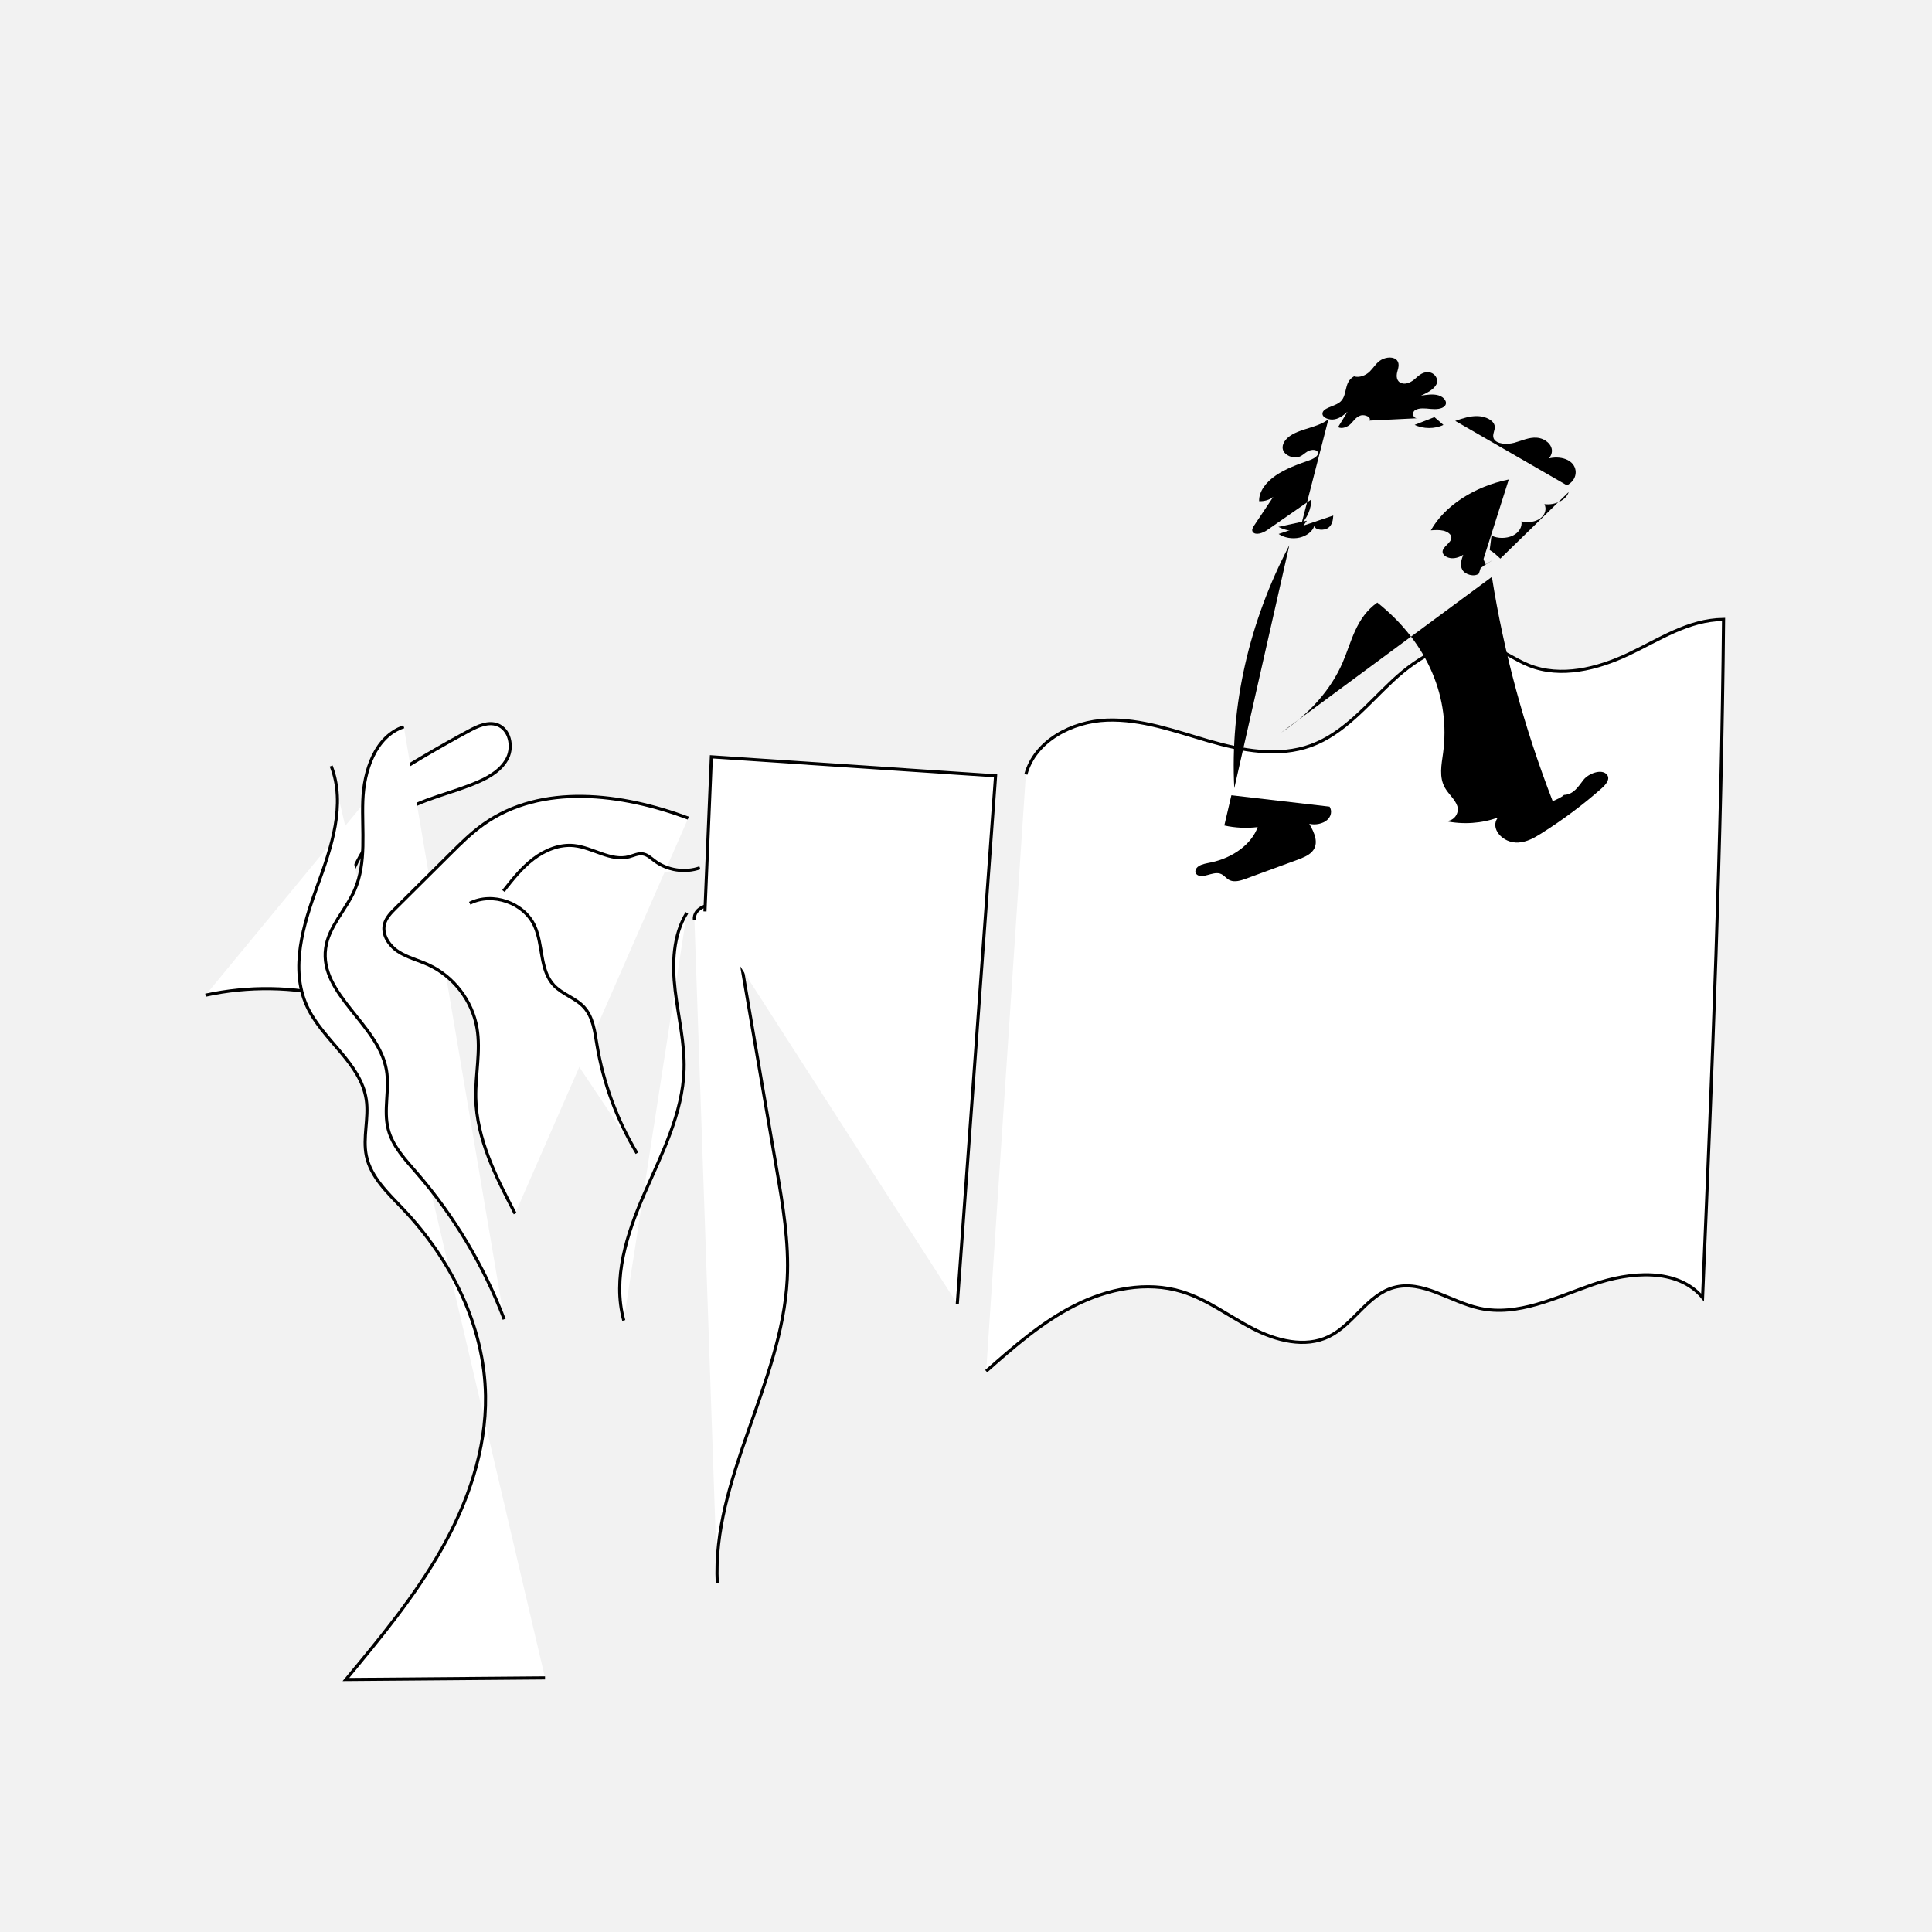 <?xml version="1.0" encoding="utf-8"?>
<!-- Generator: Adobe Adobe Illustrator 24.2.0, SVG Export Plug-In . SVG Version: 6.00 Build 0)  -->
<svg version="1.1" xmlns="http://www.w3.org/2000/svg" xmlns:xlink="http://www.w3.org/1999/xlink" x="0px" y="0px"
	 viewBox="0 0 620.71 620.71" style="enable-background:new 0 0 620.71 620.71;" xml:space="preserve">
<style type="text/css">
	.st0{fill:#FFFFFF;stroke:#000000;stroke-miterlimit:10;}
	.st1{fill:#FFFFFF;}
	.st2{fill:none;stroke:#000000;stroke-miterlimit:10;}
	.st3{stroke:#FFFFFF;stroke-miterlimit:10;}
	.st4{fill:#F2F2F2;}
	.st5{fill:#F2F2F2;stroke:#000000;stroke-miterlimit:10;}
	.st6{fill:#F4F4F4;stroke:#000000;stroke-miterlimit:10;}
	.st7{stroke:#000000;stroke-miterlimit:10;}
</style>
<g id="Layer_1">
	<rect x="-10.64" y="-14.64" class="st4" width="642" height="650"/>
</g>
<g id="Layer_2">
	<path class="st0" d="M122.35,251.47c9.21-5.89,18.63-11.44,28.25-16.63c2.85-1.54,6.17-3.09,9.21-1.97
		c3.9,1.43,5.09,6.83,3.29,10.57c-1.8,3.75-5.62,6.08-9.43,7.75c-8.54,3.76-18.1,5.34-25.89,10.48c-9,5.94-14.57,16.07-17.21,26.53
		c-2.64,10.46-2.65,21.38-2.66,32.16c-13.66-3.41-28.11-3.63-41.87-0.63"/>
	<path class="st0" d="M106.4,246.1c4.81,12.34,0.08,26.12-4.45,38.57c-4.53,12.44-8.85,26.49-3.36,38.54
		c4.99,10.94,17.36,18.23,19.09,30.13c0.87,5.97-1.2,12.13,0.03,18.04c1.44,6.89,7.01,12.01,11.85,17.12
		c15.38,16.22,26.1,37.6,26.43,59.95c0.26,17.31-5.64,34.26-14.17,49.33c-8.53,15.06-19.64,28.48-30.69,41.81
		c21.33-0.17,42.65-0.35,63.98-0.52"/>
	<path class="st0" d="M220.67,293.28c-4.5,7.28-4.75,16.4-3.76,24.89c1,8.5,3.11,16.92,2.86,25.47
		c-0.42,14.04-7.12,26.98-12.74,39.85c-5.62,12.87-10.33,27.21-6.62,40.75"/>
	<path class="st0" d="M223.11,295.58c-0.56-4.06,5.59-6.16,8.91-3.77c3.33,2.39,4.27,6.85,4.97,10.89
		c4.17,24.24,8.33,48.48,12.5,72.73c2.02,11.75,4.05,23.62,3.43,35.53c-1.74,33.57-24.2,64.17-22.47,97.74"/>
	<path class="st0" d="M226.48,292.83c0.71-16.73,1.41-33.46,2.07-49.68c30.44,2.04,60.87,4.08,91.31,6.11
		c-4.1,56.55-8.2,113.1-12.3,169.66"/>
	<path class="st0" d="M329.59,248.78c2.93-10.79,14.84-17,26.01-17.42s21.95,3.57,32.69,6.68c10.74,3.1,22.42,5.32,32.92,1.48
		c10.61-3.88,18.06-13.2,26.32-20.91s19.49-14.42,30.33-11.23c4.75,1.4,8.78,4.56,13.38,6.39c10.22,4.07,21.91,1.13,31.87-3.55
		c9.95-4.68,19.16-11.07,30.63-11.22c-0.66,71.71-3.59,143.4-6.74,217.86c-8.13-9.62-23.33-8.3-35.23-4.16
		c-11.9,4.13-24.14,10.32-36.44,7.62c-9.39-2.06-18.32-9.23-27.58-6.65c-8.47,2.36-12.93,11.91-20.84,15.75
		c-7.68,3.73-16.95,1.3-24.53-2.63c-7.58-3.92-14.5-9.3-22.66-11.8c-11.33-3.47-23.82-0.91-34.4,4.43s-19.59,13.27-28.48,21.11"/>
	<path class="st0" d="M129.73,233.49c-9.16,3.07-12.83,14.13-13.17,23.79c-0.34,9.65,1.26,19.78-2.6,28.64
		c-2.81,6.45-8.39,11.8-9.34,18.76c-2.02,14.77,16.99,24.39,19.53,39.08c1.08,6.28-1.02,12.87,0.57,19.04
		c1.4,5.44,5.44,9.73,9.13,13.98c12.03,13.88,21.6,29.89,28.13,47.07"/>
	<path class="st0" d="M221.12,262.84c-21.39-7.98-47.1-11.26-65.73,1.94c-3.95,2.8-7.41,6.23-10.84,9.65
		c-5.81,5.78-11.62,11.56-17.44,17.34c-1.5,1.49-3.06,3.09-3.59,5.14c-0.86,3.39,1.46,6.87,4.38,8.79c2.92,1.92,6.4,2.76,9.59,4.2
		c8.15,3.68,14.25,11.57,15.75,20.39c1.26,7.39-0.54,14.94-0.39,22.44c0.27,13.21,6.53,25.46,12.65,37.17"/>
	<path class="st0" d="M204.64,370.5c-6.45-10.72-10.84-22.66-12.88-35c-0.69-4.21-1.25-8.75-4.12-11.91
		c-2.69-2.96-6.95-4.11-9.69-7.03c-4.62-4.93-3.39-12.89-6.18-19.04c-3.41-7.49-13.52-11.04-20.86-7.32"/>
	<path class="st0" d="M161.74,286.26c2.91-3.7,5.86-7.43,9.6-10.29c3.74-2.85,8.41-4.78,13.09-4.29c6.05,0.63,11.77,5.15,17.65,3.59
		c1.47-0.39,2.91-1.15,4.41-0.93c1.47,0.22,2.61,1.32,3.8,2.21c4.09,3.09,9.75,3.96,14.57,2.26"/>
	<g>
		<path d="M439.93,135.13c0.83-1.02-1.41-2.12-2.86-1.62s-2.15,1.71-3.1,2.67s-2.78,1.75-4.08,1.06c1.01-1.65,2.03-3.3,3.04-4.95
			c-1.14,1.01-2.4,2.08-4.11,2.42c-1.71,0.34-3.93-0.46-3.94-1.78c-0.01-1.85,3.46-2.26,5.3-3.5c3.07-2.08,1.21-6.49,4.84-8.52
			c1.77,0.55,3.79-0.34,4.98-1.47c1.18-1.13,1.92-2.51,3.28-3.52s3.76-1.5,5.15-0.51c1.36,0.97,0.9,2.63,0.5,4
			c-0.39,1.37-0.32,3.18,1.42,3.72c1.54,0.47,3.19-0.46,4.26-1.41s2.24-2.08,3.9-2.15c2.37-0.1,3.8,2.23,2.99,3.89
			c-0.81,1.66-2.95,2.72-4.96,3.67c1.85-0.31,3.84-0.62,5.62-0.11c1.77,0.51,3.06,2.2,2.03,3.39c-0.91,1.06-2.93,1.12-4.6,0.96
			c-1.67-0.16-3.55-0.4-4.88,0.37s-0.72,2.9,0.92,2.62"/>
		<path d="M460.85,134.01c0.96,0.84,1.93,1.67,2.89,2.51c-2.72,1.34-6.53,1.33-9.24-0.02"/>
		<path d="M426.81,134.66c-1.56,1.31-3.75,2.07-5.91,2.75c-2.16,0.68-4.39,1.32-6.17,2.46c-1.78,1.14-3.04,2.91-2.55,4.62
			c0.48,1.71,3.2,3.03,5.29,2.24c1.02-0.38,1.69-1.14,2.58-1.67c0.89-0.53,2.35-0.78,3.09-0.13c1.15,1-0.73,2.34-2.32,2.9
			c-3.85,1.35-7.74,2.75-10.89,4.89s-5.5,5.13-5.4,8.3c1.69,0.09,3.43-0.45,4.55-1.4c-2.06,3.09-4.12,6.17-6.18,9.26
			c-0.43,0.64-0.86,1.42-0.38,2.05c0.88,1.14,3.22,0.33,4.51-0.57c4.75-3.3,9.5-6.59,14.25-9.89c0.02,2.96-1.24,5.91-3.55,8.31
			c0.18-0.31,0.35-0.62,0.53-0.93"/>
		<path d="M425.21,160.39c0.38,1.41,0.76,2.83,1.14,4.24"/>
		<path d="M467.54,135.23c2.31-0.81,4.73-1.63,7.28-1.54c2.55,0.09,5.21,1.41,5.41,3.31c0.13,1.3-0.88,2.63-0.34,3.87
			c0.79,1.82,4.19,2.04,6.6,1.39s4.72-1.83,7.26-1.63c2.7,0.22,4.86,2.19,4.85,4.22c-0.01,2.03-1.99,3.92-4.56,4.59
			c1.91-2.62,7.33-3.28,10.26-1.25s2.45,6.11-0.9,7.73"/>
		<path d="M484.74,154.04c-11.08,2.24-20.59,8.44-25.04,16.34c1.36-0.1,2.76-0.19,4.05,0.12c1.3,0.31,2.48,1.13,2.54,2.15
			c0.11,1.78-3.01,3-2.81,4.77c0.12,1.03,1.46,1.83,2.85,1.92c1.39,0.09,2.74-0.41,3.77-1.11c-0.58,1.59-1.14,3.31-0.29,4.83
			c0.85,1.52,3.81,2.42,5.32,1.22"/>
		<path d="M476.63,181.8c-0.82,0.81-2.24,1.27-3.59,1.16c0.16-1.87,0.31-3.74,2.46-5.82c0.6,1.38,1.21,2.77,1.81,4.15
			c0.85-0.51,1.7-1.01,2.54-1.52"/>
		<path d="M482.02,179.47c-1.14-1.06-2.27-2.12-3.41-2.76c0.19-1.54,0.39-3.08,0.58-4.62c2.01,0.97,4.77,0.97,6.79,0.01
			s3.16-2.84,2.81-4.61c2.05,0.59,4.55,0.19,6.1-0.97c1.55-1.16,2.08-3.02,1.29-4.55c3.4,0.47,7.08-1.36,7.8-3.89"/>
		<path d="M410.74,169.27c1.95,1.02,4.39,1.52,6.77,1.38c0.79-1.12,1.58-2.24,2.37-3.36"/>
		<path d="M410.8,171.55c1.76,1.23,4.41,1.69,6.71,1.17c2.3-0.52,4.18-1.99,4.74-3.74c0.33,1.38,3.19,1.57,4.51,0.58
			c1.32-1,1.5-2.53,1.59-3.93"/>
		<path d="M414.24,175.16c-12.98,24.76-19.05,51.53-17.69,78.1"/>
		<path d="M479.31,185.34c3.86,24.37,10.41,48.5,19.54,72.07c1.51-0.67,3.02-1.35,3.62-2.02c3.15-0.11,4.68-2.81,6.27-4.84
			c1.59-2.03,5.83-3.67,7.52-1.69c1.18,1.39-0.27,3.15-1.68,4.41c-5.93,5.25-12.46,10.13-19.5,14.56c-2.12,1.33-4.46,2.68-7.22,2.86
			c-5.2,0.33-9.35-4.76-6.57-8.05c-5.15,1.92-11.26,2.34-16.79,1.16c2.88,0.01,4.4-2.77,3.69-4.86c-0.71-2.08-2.75-3.76-3.9-5.73
			c-2.06-3.51-1.16-7.54-0.65-11.35c2.31-17.21-4.47-35.01-21.14-48.27c-6.88,4.87-8.23,12.51-11.13,19.25
			c-3.72,8.64-10.62,16.51-19.75,22.52"/>
		<path d="M395.62,255.5c-0.76,3.24-1.51,6.48-2.27,9.71c3.46,0.77,7.15,0.95,10.72,0.52c-1.92,5.37-7.83,9.85-15.01,11.35
			c-1.37,0.29-2.84,0.5-3.93,1.19c-1.09,0.69-1.54,2.08-0.49,2.8c1.86,1.28,4.86-1.08,7.24-0.43c1.4,0.38,2,1.66,3.3,2.2
			c1.55,0.65,3.48,0.07,5.07-0.52c5.38-1.97,10.77-3.95,16.15-5.92c1.92-0.7,3.93-1.46,5.14-2.78c2.37-2.58,0.77-6.07-0.89-8.94
			c1.98,0.47,4.3-0.02,5.67-1.18c1.37-1.16,1.72-2.94,0.85-4.34"/>
	</g>
</g>
<g id="Layer_5">
</g>
</svg>
